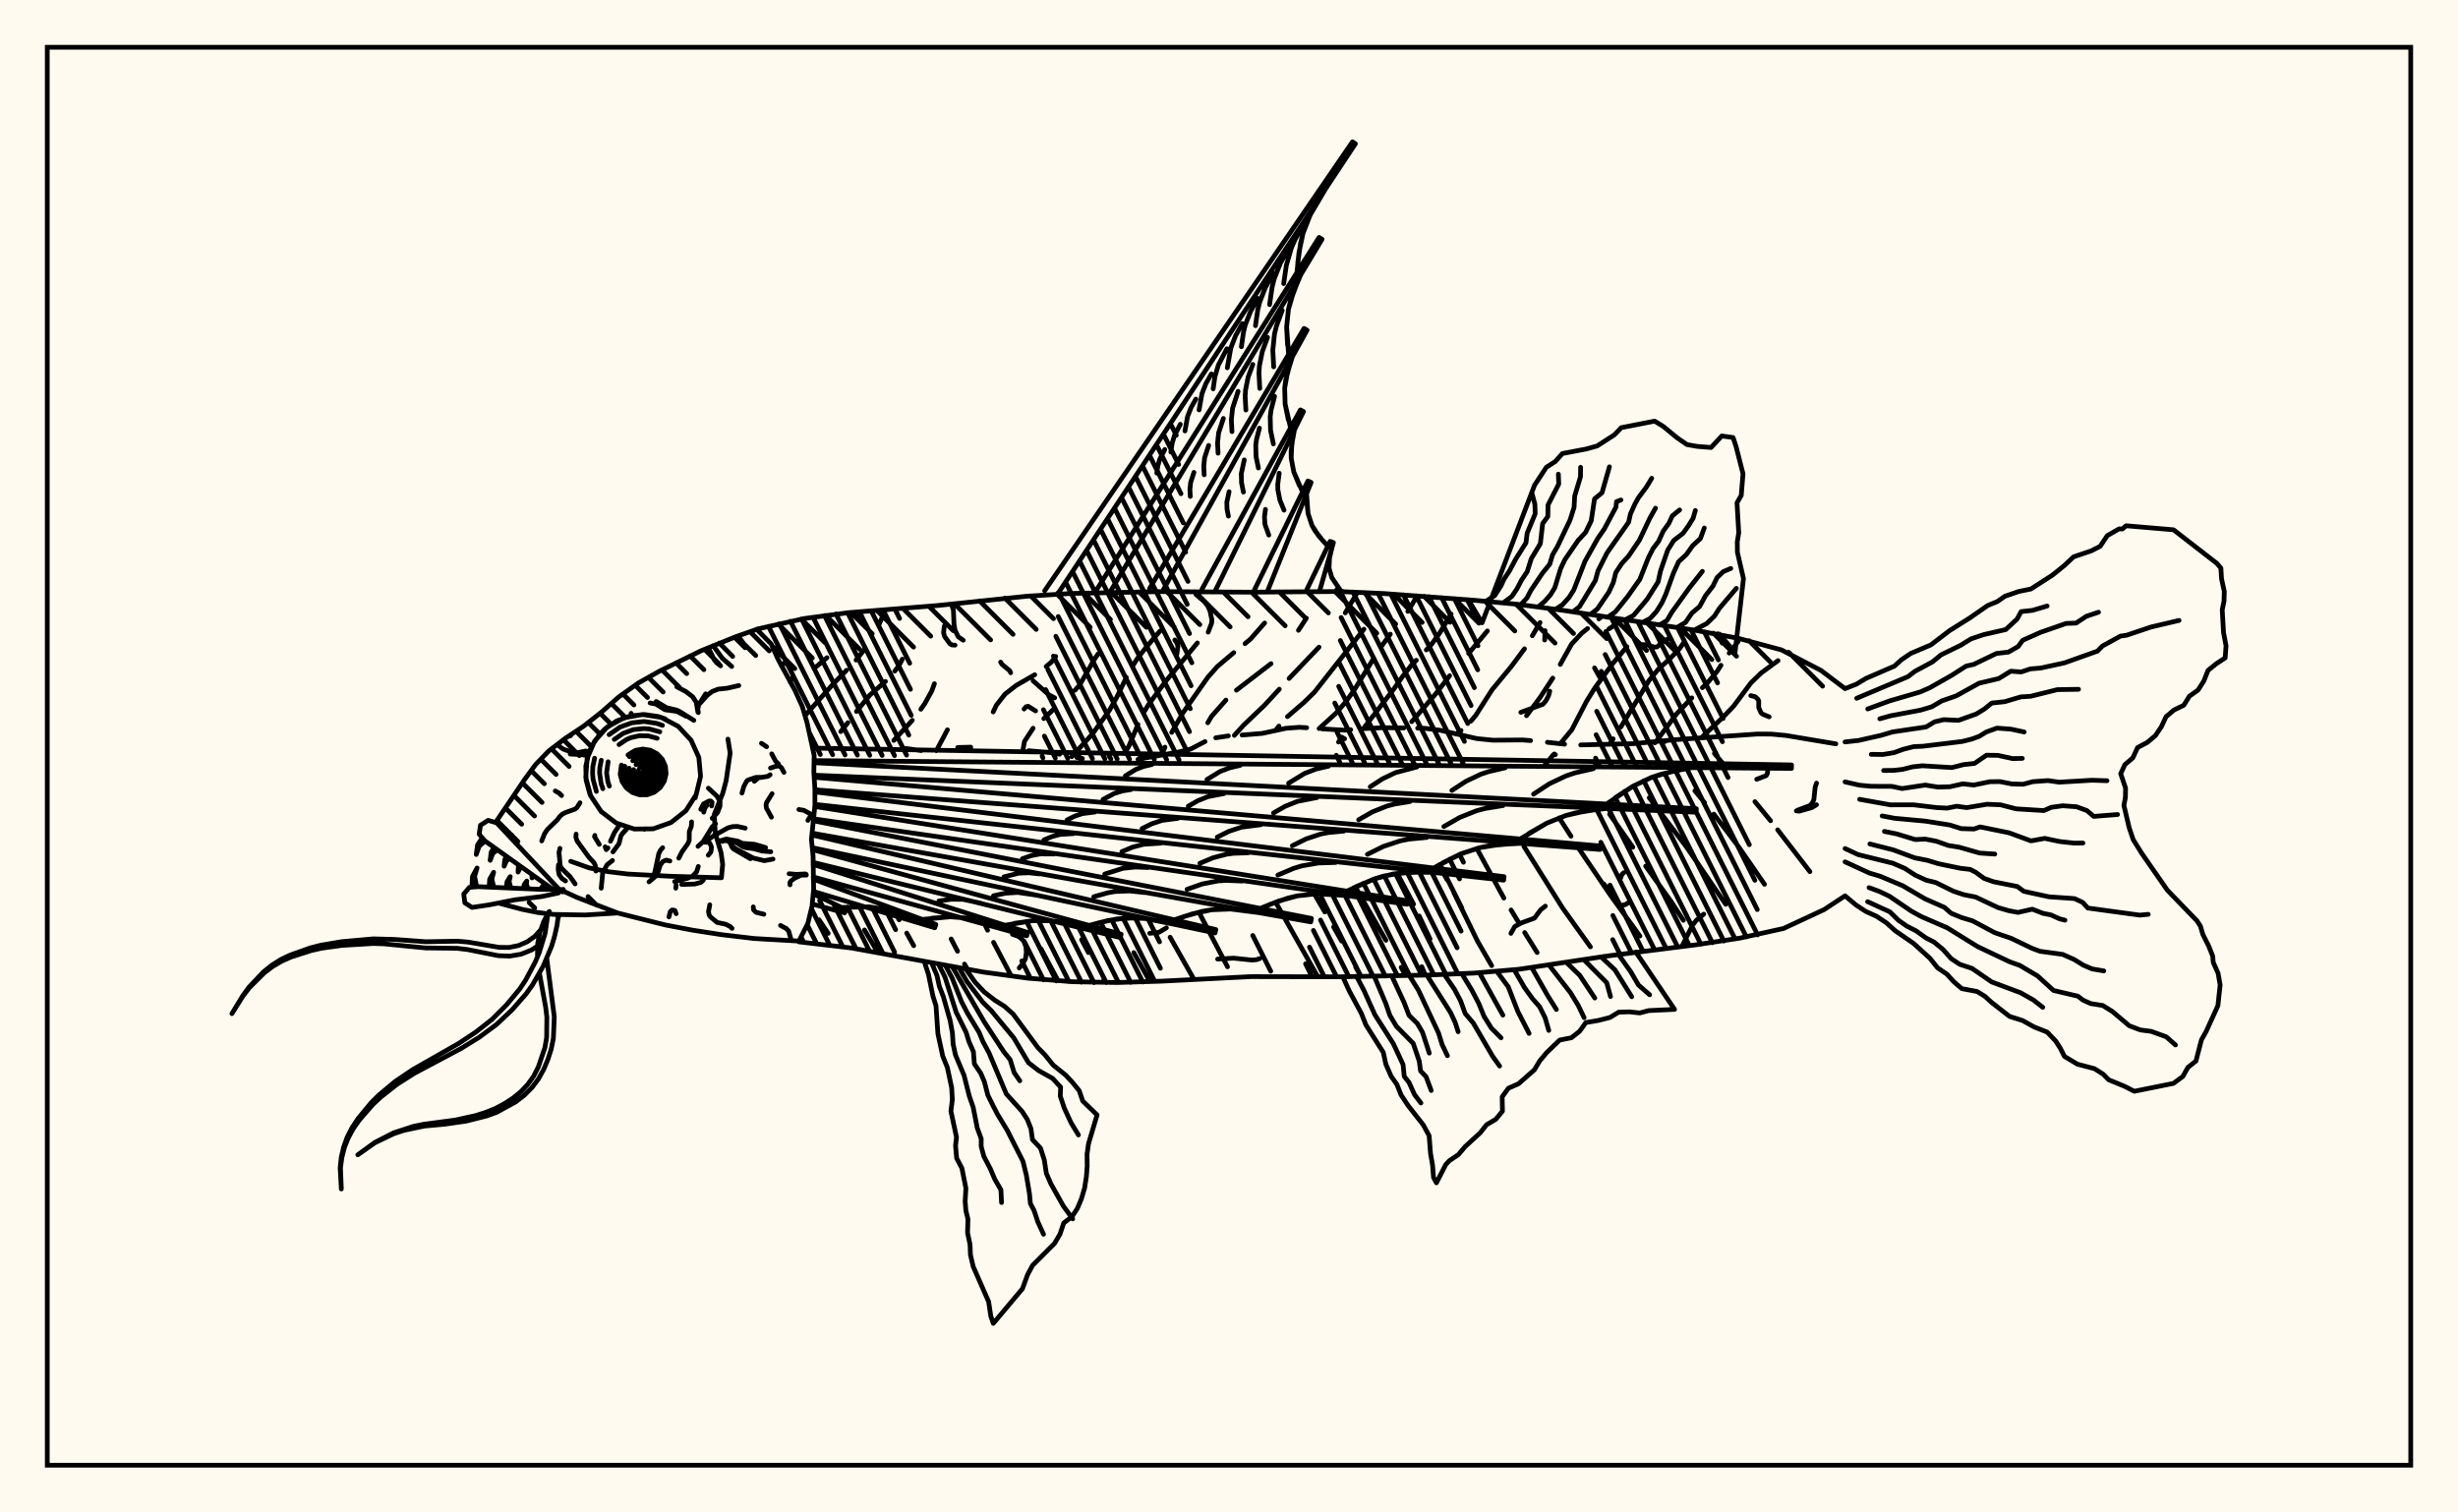 <svg xmlns="http://www.w3.org/2000/svg" width="520" height="320"><rect x="0" y="0" width="520" height="320" fill="floralwhite"/><rect x="10" y="10" width="500" height="300" stroke="black" stroke-width="1" fill="none"/><path stroke="black" stroke-width="1" fill="none" stroke-linecap="round" stroke-linejoin="round" d="
M 160.1 133.12 170.19 130.86 179.56 129.62 198.4 128.11 217.21 126.15 226.64 125.56 245.54 125.17 264.44 125.29 283.34 125.15 292.78 125.58 311.63 126.98 321.04 127.85 330.41 129.1 358.45 133.32 367.74 135.05 376.87 137.5 385.26 141.86 390.33 145.7 
M 390.33 189.54 385.9 192.45 377.33 196.44 368.1 198.48 358.76 199.9 340.01 202.27 321.31 205.08 311.9 205.88 302.45 206.29 283.56 206.67 264.65 206.63 245.77 207.59 236.33 207.88 226.88 207.71 217.46 206.96 208.09 205.68 180.2 200.58 169.01 199.27 
M 191.69 158.36 194.89 158.81 
M 202.6 158.15 205.37 158.08 
M 217.6 158.84 222.36 159.24 224.17 159.58 
M 227.8 160.26 228.98 160.47 
M 240.75 160.65 249.42 159.09 251.89 158.48 254.93 156.9 
M 257.2 156.1 259.87 155.7 
M 262.76 155.52 267.03 155.17 272.04 154.09 274.85 153.88 276.44 153.97 
M 279.68 154.21 284.38 154.49 285.75 154.39 
M 288.45 154.16 292.59 153.96 296.98 154.02 
M 299.91 154.06 301.38 154.09 304.7 154.51 312.44 156.27 315.85 156.61 322.08 156.56 323.8 156.69 
M 327.37 157.05 331 157.45 
M 334.41 157.61 345.59 157.34 354.52 156.49 371.86 155.3 374.75 155.32 377.84 155.61 388.38 157.38 
M 166.05 140.13 165.36 140.97 
M 173.27 194.61 175.21 197.48 
M 174.95 139.15 172.69 141.05 
M 182.89 196.76 185.75 201.58 
M 187.21 129.29 185.96 132.15 
M 182.93 137.34 181.1 139.65 
M 179.1 141.8 176.02 144.98 170.3 151.42 
M 189.27 192.95 190.22 194.62 
M 191.82 197.42 193.3 200.08 
M 190.89 139.47 190.18 140.83 189.29 142 
M 187.32 144.17 184 147.08 181.19 150.53 
M 179.37 152.9 177.87 154.79 
M 201.22 198.66 202.57 201.26 
M 204.04 203.97 204.66 205.09 
M 197.68 144.65 197.13 146.17 195.66 148.84 194.81 150.06 
M 193 152.4 189.08 156.66 
M 208.09 195.08 208.93 196.82 
M 210.19 199.38 213.92 206.48 
M 200.43 154.41 198.09 158.83 
M 217.16 194.95 217.27 195.17 
M 220.21 200.71 223.83 207.47 
M 223.34 138.89 222.44 140.07 221.32 141.02 
M 218.9 142.76 214.95 145.04 212.61 146.87 210.78 149.21 210.11 150.62 
M 228.82 198.82 230.26 201.54 
M 233.51 207.31 233.82 207.84 
M 232.3 138.36 231.45 139.61 228.4 144.95 227.4 146.05 
M 222.96 149.99 220.82 152.04 
M 239.86 201.55 243.27 207.67 
M 245.4 133.52 242.48 136.94 240.62 139.31 239.81 140.61 
M 238.29 143.32 236.22 147.59 234.7 150.29 231.17 155.22 226.75 160.08 
M 247.54 198.29 252.58 207.2 
M 253.31 136.03 246.57 144.19 242.96 149.1 242.16 150.43 
M 240.74 153.27 238.86 157.77 237.97 159.32 
M 253.63 193 259.69 204.55 
M 267.54 131.81 264.55 135.21 263.39 136.18 
M 261.01 138.08 257.54 141.02 255.52 143.3 250.22 150.87 247.88 154.96 
M 246.45 158.08 245.73 159.77 
M 265.03 197.93 268.83 205.48 
M 276.37 130.79 274.69 133.36 
M 268.89 140.41 261.57 146.03 
M 259.35 148.12 256.31 151.56 255.51 152.92 
M 269.87 190.89 278.77 206.64 
M 287.19 125.32 284.59 129.67 
M 279.04 136.92 272.71 143.55 
M 270.64 145.82 267.52 149.21 263.07 153.45 261.13 155.59 
M 278.05 189.14 280.27 192.95 
M 282.13 196.12 283.84 199.12 
M 286.79 204.58 287.9 206.6 
M 288.55 133.12 278.09 146.43 275.89 148.59 272.37 151.62 
M 270.56 153.62 269.86 154.54 
M 286.73 187.66 293.2 198.94 
M 296.43 204.67 297.35 206.41 
M 299.42 126.72 297.83 129.35 
M 294.13 134.17 292.32 136.65 
M 290.63 139.27 286.5 145.99 284.67 148.53 282.65 150.88 279.06 154.15 
M 295.6 184.8 299.05 191.31 
M 300.23 193.8 302.53 198.66 
M 306.99 129.92 304.58 133.92 302.78 136.41 301.74 137.51 
M 299.63 139.69 298.56 140.78 296.66 143.21 294.88 145.77 288.43 154.15 
M 304.39 183.02 306.12 186.11 
M 307.56 188.85 312.58 199.14 315.57 204.31 
M 314.66 133.49 310.69 138.24 
M 306.68 142.96 303.84 146.68 298.65 152.69 
M 312.42 179.52 318.15 190.01 
M 319.67 192.53 321.15 194.97 
M 322.55 197.3 325.19 201.53 
M 325.8 131.72 324.17 134.51 
M 322.51 137.27 319.67 141.08 315.64 145.95 312.18 151.39 311.16 152.59 
M 309.09 154.55 308.05 155.31 
M 322.41 179.11 330.6 192.15 336.46 200.33 
M 338.85 130.41 338.24 130.95 
M 335.85 132.98 334.62 133.97 332.48 136.27 330.08 140.57 
M 328.5 143.47 325.83 147.54 322.94 151.42 
M 329.85 173.04 332.35 176.93 
M 333.76 179.16 340.71 189.43 346.93 198.04 
M 344.19 136.82 341.13 140.45 337.35 145.62 335.62 148.41 332.53 154.39 330.06 157.38 
M 340.52 172.26 345.44 179.26 
M 348.15 183.25 353.57 190.79 356.13 194.72 
M 356.21 135.96 355.31 137.25 353.16 139.49 350.83 141.57 348.83 144.01 342.9 153.81 
M 341.26 156.32 340.52 157.45 
M 343.45 161.41 344.03 162.2 
M 348.91 168.79 356.83 179.27 365.08 191.33 
M 367.68 135.77 365.81 138.18 
M 364.08 140.76 363.24 142.07 361.26 144.43 360.14 145.5 
M 357.91 147.65 354.68 151.05 350.36 156.87 
M 358.56 167.31 360.61 169.83 
M 362.57 172.25 367.83 179.18 373.29 187.1 
M 376.15 139.77 372.54 142.42 370.41 144.49 366.78 149.37 364.68 151.58 359.88 156.13 
M 362.7 159.42 364.46 161.5 
M 371.26 169.61 374.57 173.65 
M 376.07 175.57 382.89 184.42 
M 216.65 150.01 217.05 149.53 217.51 149.43 219.08 150.41 
M 350.08 157.17 350.97 156.46 351.59 156.84 352.24 156.88 
M 255.6 133.75 256.34 131.8 256.37 131.11 255.97 129.22 255.44 128.09 254.7 127.23 253 125.76 
M 343.33 131.09 340.36 133.07 
M 384.29 170.27 383.27 170.88 380.63 171.62 380.03 171.56 
M 181.86 130.19 181 129.51 
M 371.64 164.88 373.65 164.1 373.9 163.66 373.99 162.69 
M 327.86 146.24 327.6 147.2 327.04 148.27 326.42 149 321.74 150.71 
M 211.68 140.09 211.98 140.56 213.61 141.91 213.81 142.34 
M 326.77 161.94 328.64 159.65 328.84 159.52 329.05 159.68 
M 215.62 204.8 216.43 203.81 216.95 202.81 217.12 201.58 217.06 200.4 216.6 199.15 216.02 198.55 215.43 198.11 214.19 197.68 
M 337.33 141.31 338.4 143.25 
M 374.27 151.67 372.92 151.11 372.54 150.8 372.06 149.69 372.07 148.33 371.92 147.97 371.34 147.42 370.39 147.18 
M 266.52 202.8 265.84 203.04 264.87 203.13 260.96 202.72 257.6 202.92 
M 337.59 162.11 337.39 161.03 
M 218.55 144.04 221.84 146.97 223.12 147.65 
M 243.23 197.47 245.19 197.25 246.76 196.31 
M 216.41 158.64 216.73 156.87 218.56 154.07 
M 326.92 191.72 325.92 192.5 324.62 194.26 321.84 195.27 320.44 196.05 319.64 197.48 
M 326.86 133.43 326.78 135.41 
M 202.04 136.5 201.35 136.45 200.95 136.2 199.84 134.68 199.62 133.91 199.76 132.48 
M 384.29 165.69 384 166.57 383.73 169.19 383.39 169.9 382.9 170.44 380.26 171.42 
M 353.22 134.98 351.9 135.73 350.55 136.87 349.99 136.92 348.3 136.41 347.42 136.38 
M 167.57 143.53 167.17 144.32 
M 203.77 135.46 202.72 134.72 202.04 133.35 201.82 132.01 201.7 129.09 201.26 127.79 
M 343.51 184.65 343.11 185.02 342.78 185.94 
M 248.54 135.4 249.04 136.15 249.19 136.79 248.96 138.43 
M 300.79 204.53 301.51 206.31 
M 234.64 159.95 235 160.56 
M 283.17 157 283.84 155.96 284.45 156.31 
M 344.56 190.95 343.86 191.39 342.97 191.58 342.49 191.47 342.07 191.16 340.6 188.66 339.24 186.98 
M 355.91 200.04 358.1 195.67 358.9 194.69 360.43 193.41 
M 221 125 286.13 30 286.74 30.41 223.75 125.68 
M 232.09 124.64 279.06 50.23 279.69 50.62 234.8 125.31 
M 243.2 124.52 275.87 69.49 276.52 69.85 245.89 125.17 
M 254.31 124.61 275.1 86.73 275.76 87.07 256.97 125.24 
M 265.4 124.76 276.69 101.76 277.37 102.07 268.07 125.27 
M 276.5 124.66 281.39 114.54 282.09 114.8 279.14 125.14 
M 282.81 124.73 284.08 125.15 
M 280.39 40.02 277.17 45.49 275.66 49.35 274.8 53.44 274.37 57.67 
M 275.16 58.16 273.65 61.76 272.58 65.42 272.19 69.19 272.61 74.99 
M 273.42 75.45 272.38 78.78 271.78 82.11 271.87 85.46 273.02 90.52 
M 273.85 90.95 273.28 93.99 273.16 96.97 273.71 99.86 275.56 104.06 
M 276.41 104.44 276.72 108.63 277.55 111.16 279.02 113.44 280.91 115.55 
M 281.78 115.88 281.26 118.1 281.17 120.23 281.76 122.22 283.64 125 
M 279.24 41.82 277.17 45.49 275.66 49.35 275.16 51.37 274.55 55.55 
M 275.96 47.14 274.02 50.58 273.23 52.36 272.14 56.09 271.57 60 
M 272.68 52.47 270.87 55.68 269.55 59.05 269.11 60.81 268.59 64.45 
M 269.39 57.8 267.72 60.77 266.5 63.9 266.09 65.53 265.6 68.91 
M 266.11 63.13 264.57 65.87 263.44 68.75 263.07 70.25 262.62 73.36 
M 262.83 68.46 261.42 70.96 260.39 73.6 259.64 77.82 
M 259.55 73.79 257.75 77.23 257.02 79.69 256.65 82.27 
M 256.27 79.11 255.12 81.15 254.28 83.29 253.67 86.73 
M 252.99 84.44 251.97 86.24 251.23 88.14 250.68 91.18 
M 249.7 89.77 248.46 92.15 247.96 93.85 247.7 95.64 
M 246.42 95.1 245.36 97.13 244.94 98.57 244.72 100.09 
M 274.38 59.95 273.04 63.58 272.58 65.42 272.19 69.19 272.39 73.04 
M 271.26 65.67 270.04 68.97 269.62 70.66 269.27 74.09 269.45 77.61 
M 268.15 71.38 267.05 74.37 266.43 77.43 266.34 79 266.51 82.18 
M 265.04 77.1 264.05 79.77 263.5 82.51 263.42 83.91 263.57 86.75 
M 261.92 82.81 260.76 86.36 260.5 88.81 260.63 91.32 
M 258.81 88.53 257.8 91.6 257.58 93.72 257.69 95.89 
M 255.7 94.24 254.84 96.84 254.66 98.63 254.75 100.46 
M 252.58 99.95 251.89 102.07 251.73 103.53 251.81 105.03 
M 272.87 77.11 272 80.44 271.78 82.11 271.87 85.46 272.55 88.83 
M 269.65 83.85 268.91 86.71 268.72 88.14 268.79 91.03 269.39 93.92 
M 266.44 90.58 265.82 92.97 265.66 94.18 265.72 96.59 266.22 99.02 
M 263.23 97.31 262.6 100.21 262.65 102.15 263.05 104.11 
M 260.02 104.04 259.54 106.24 259.58 107.72 259.88 109.2 
M 273.53 92.47 273.14 95.49 273.16 96.97 273.71 99.86 274.87 102.67 
M 270.62 100.12 270.32 102.44 270.33 103.57 270.76 105.79 271.64 107.94 
M 267.71 107.78 267.5 109.38 267.61 110.95 268.42 113.21 
M 276.44 105.87 276.72 108.63 277.55 111.16 278.22 112.33 279.94 114.51 
M 171.94 158.28 379 161.84 378.99 162.58 172.22 160.93 
M 172.21 161.37 358.87 171.1 358.83 171.85 172.21 164.01 
M 172.24 164.45 338.57 178.99 338.51 179.73 172.39 167.1 
M 172.39 167.55 318.19 185.48 318.1 186.22 172.4 170.19 
M 172.38 170.63 297.79 190.59 297.68 191.32 172.12 173.24 
M 172.08 173.66 277.44 194.32 277.3 195.05 171.8 176.27 
M 171.76 176.66 257.21 196.67 257.05 197.39 171.84 179.35 
M 171.88 179.76 237.18 197.65 237 198.37 172.01 182.46 
M 172.01 182.88 217.42 197.29 217.2 198 172.04 185.54 
M 172.06 186 197.98 195.59 197.75 196.29 172.09 188.61 
M 172.04 189.11 178.95 192.44 178.69 193.14 171.84 191.27 
M 357.99 162.41 353.59 163.25 349.37 164.49 345.42 166.37 339.88 170.11 
M 339.84 171.05 335.47 171.58 331.26 172.54 327.27 174.14 321.62 177.5 
M 321.55 178.44 317.23 178.68 313.03 179.35 309.02 180.67 303.28 183.65 
M 303.17 184.58 298.92 184.53 294.75 184.91 290.74 185.96 284.93 188.54 
M 284.79 189.47 278.54 189.11 274.47 189.54 270.51 190.64 266.62 192.19 
M 266.44 193.11 260.33 192.33 256.31 192.49 252.35 193.33 248.42 194.61 
M 248.22 195.52 242.26 194.33 238.29 194.21 234.34 194.78 230.4 195.79 
M 230.16 196.7 226.31 195.54 222.44 194.82 218.53 194.79 212.61 195.76 
M 212.34 196.66 208.63 195.24 204.87 194.27 201.02 193.97 195.13 194.53 
M 194.83 195.42 191.28 193.72 187.64 192.46 183.87 191.87 178 191.99 
M 355.78 162.8 351.45 163.8 349.37 164.49 345.42 166.37 341.7 168.79 
M 337.1 162.63 333.2 163.52 331.33 164.15 327.77 165.83 324.43 168.02 
M 318.42 162.45 314.96 163.25 313.29 163.8 310.13 165.3 307.15 167.24 
M 299.74 162.28 295.25 163.46 292.49 164.77 289.88 166.47 
M 281.06 162.1 278.46 162.7 276.01 163.63 272.61 165.7 
M 262.38 161.93 260.22 162.43 258.17 163.2 255.34 164.92 
M 243.7 161.75 241.97 162.15 240.33 162.77 238.07 164.15 
M 337.65 171.29 333.34 171.99 331.26 172.54 327.27 174.14 323.48 176.31 
M 317.97 170.44 314.16 171.06 312.32 171.55 308.8 172.96 305.45 174.88 
M 298.29 169.59 294.99 170.13 293.39 170.55 290.33 171.78 287.43 173.44 
M 278.61 168.74 274.46 169.56 271.87 170.6 269.41 172.01 
M 258.94 167.9 255.53 168.56 253.4 169.42 251.38 170.57 
M 239.26 167.05 237.46 167.34 235.75 167.87 233.36 169.14 
M 319.38 178.53 315.11 178.94 313.03 179.35 309.02 180.67 305.17 182.58 
M 301.83 177.18 298.06 177.54 296.22 177.91 292.68 179.08 289.28 180.76 
M 284.29 175.84 281.01 176.15 279.42 176.46 276.34 177.48 273.4 178.94 
M 266.74 174.49 262.61 175.02 260.01 175.88 257.51 177.12 
M 249.19 173.14 245.81 173.58 243.67 174.29 241.62 175.3 
M 231.65 171.8 229 172.14 227.33 172.69 225.73 173.49 
M 301.04 184.52 296.82 184.64 292.73 185.35 290.74 185.96 286.85 187.61 
M 282.55 182.48 278.92 182.59 275.4 183.2 273.69 183.72 270.34 185.14 
M 264.06 180.44 261.02 180.53 259.54 180.72 256.64 181.48 253.84 182.66 
M 245.58 178.4 241.93 178.63 239.6 179.24 237.34 180.19 
M 227.09 176.37 224.32 176.54 222.55 177 220.84 177.72 
M 282.69 189.27 278.54 189.11 274.47 189.54 272.48 190.01 268.56 191.39 
M 262.79 186.41 259.37 186.27 257.68 186.38 254.37 187.02 251.13 188.16 
M 242.89 183.55 240.19 183.44 237.55 183.72 233.71 184.93 
M 222.99 180.69 220.05 180.67 218.14 181.04 216.28 181.7 
M 264.4 192.77 260.33 192.33 256.31 192.49 254.32 192.83 250.38 193.94 
M 242.14 188.84 239.02 188.5 235.93 188.62 234.41 188.88 231.39 189.73 
M 219.87 184.9 217.7 184.66 215.56 184.74 212.39 185.52 
M 246.23 195.04 242.26 194.33 240.27 194.18 236.32 194.42 232.37 195.26 
M 219.19 189.38 215.32 188.82 212.75 188.97 210.18 189.52 
M 228.24 196.09 224.38 195.1 222.44 194.82 218.53 194.79 214.59 195.36 
M 207.5 191.1 203.73 190.28 201.19 190.26 198.63 190.63 
M 210.49 195.92 206.76 194.68 204.87 194.27 201.02 193.97 197.1 194.27 
M 204.4 205.11 206.27 207.8 208.21 209.87 210.41 211.59 212.53 212.93 214.34 214.56 219.59 221.68 221.07 223.19 222.82 225.36 225.42 227.45 226.72 228.82 228.31 230.75 229.05 232.94 232.09 235.89 230.27 242.02 229.97 244.21 230 246.72 229.82 249.02 229.45 251.37 228.79 253.6 227.94 255.64 226.81 257.39 225.04 258.75 224.25 261.11 223.08 263.09 218.45 267.72 217.38 269.71 216.31 272.65 210.14 280 209.61 278.47 209.15 275.41 205.88 267.96 205.3 265.48 205.22 263.32 204.69 260.84 204.77 257.91 204.34 256.16 204.18 254.21 204.34 251.39 203.49 247.15 202.38 245.04 202.15 242.39 202.35 240.61 201.17 235.09 201.47 232.66 201.33 230.14 200.42 225.87 199.44 223.45 198.42 218.71 198.01 212.78 197.36 210.73 196.41 206.11 195.54 203.46 
M 202.94 204.84 204.53 207.62 207.9 212.03 209.7 213.82 214.44 219.55 217.58 224.84 219.7 226.49 222.69 228.17 224.38 230.01 224.31 231.93 225.15 234.44 226.59 237.56 228.15 240.13 
M 201.48 204.56 208.22 216.21 212.35 222.52 213.71 224.22 214.54 226.92 215.75 228.67 
M 200.02 204.29 201.44 206.96 203.41 211.93 204.65 214.33 207.11 218.38 207.96 220.41 209.21 222.71 212.89 231.45 216.24 235.16 217.33 236.86 218.09 238.76 218.43 241.14 220.11 242.89 220.92 245.4 221.36 248.26 222.36 250.54 224.95 255.16 226.93 257.88 
M 198.56 204.02 199.91 206.71 202.28 214.16 204.39 218.44 205 220.42 205.93 222.51 206.13 225.09 207.47 227.06 208.26 228.91 208.98 231.7 210.04 233.85 211.03 235.77 213.06 239.1 216.41 245.7 217.13 248.64 217.79 252.54 217.98 254.63 218.77 256.13 219.55 258.5 220.76 261.14 
M 197.1 203.75 198.22 206.4 198.71 208.63 199.57 210.88 201 215.9 201.49 218.57 201.63 220.88 202.13 223.19 203.95 227.53 205.06 231.92 205.88 234.28 206.74 238.65 207.58 240.93 207.57 242.55 208.13 244.64 209.52 247.3 210.46 249.52 211.75 251.74 211.88 254.43 
M 346.06 201.42 354.26 213.56 348.77 213.82 346.91 214.32 344.72 214.08 342.44 214.15 340.59 215.28 338.15 215.9 335.49 216.35 334.18 218.19 332.43 219.57 329.96 220.05 327.18 222.73 325.75 224.44 324.6 226.36 321.25 229.3 319.1 230.25 317.79 232.07 317.85 235.09 316.45 236.81 314.5 237.96 313.16 239.66 309.95 242.61 308.51 244.31 306.63 245.57 305.86 246.39 303.88 250.26 303.27 249.12 303.06 246.48 302.63 244.03 302.34 240.29 301.09 237.99 297.88 233.9 296.41 231.67 295.53 229.47 294.28 227.67 293.18 225.15 292.64 222.66 288.97 216.85 288.01 214.44 285.46 209.69 284.08 206.67 
M 342.38 201.94 344.97 205.57 346.63 208.41 348.99 210.47 
M 338.71 202.45 341.66 205.22 345.2 210.89 
M 335.04 203.02 339.91 207.92 340.71 210.84 
M 331.38 203.62 334.21 206.37 337.38 211.16 
M 327.71 204.2 332.25 210.04 333.91 212.78 335.13 215.32 
M 324.04 204.71 327.47 210.74 329.26 213.58 
M 320.36 205.21 322.51 208.94 324.17 211.25 325.7 212.99 326.87 215.33 327.65 218.01 
M 316.67 205.54 319.08 208.79 321.12 214.04 323.49 218.65 
M 312.97 205.81 317.94 214.78 
M 309.26 206.03 311.35 209.46 312.84 212.31 313.95 215.03 315.51 217.53 317.55 219.58 
M 305.55 206.17 307.73 209.36 309 211.78 309.96 214.42 311.67 216.44 315.77 223.48 317.25 225.55 
M 301.85 206.32 306.85 214.2 307.85 216.33 308.48 218.29 
M 298.14 206.4 300.1 209.55 304.34 218.59 305.08 221 306.21 223.36 
M 294.43 206.48 297.03 212.08 298.08 214.81 299.84 216.55 300.93 218.4 302.37 222.81 
M 290.72 206.55 293.16 212.29 294.02 214.8 295.41 217.14 298.97 220.75 300.25 224.52 300.53 226.59 301.69 227.8 302.78 230.73 
M 287.01 206.62 288.54 209.54 290.87 214.72 294.76 220.81 296.82 225.22 297.07 227.74 298.08 229.02 299.25 231.6 300.6 233.37 
M 390.33 145.7 392.72 144.76 394.75 143.54 400.78 140.93 402.26 139.58 404.25 138.24 408.48 136.45 412.43 133.43 416.66 130.78 420.51 128.11 422.51 127.29 424.15 126.15 427.09 125.14 429.64 124.62 434.22 121.67 436.77 119.61 438.68 117.81 442.43 116.54 444.31 115.58 445.79 113.34 448.31 111.89 449 111.92 449.79 111.24 459.82 112.09 468.99 119.2 469.84 120.21 469.97 122.44 470.56 125.14 470.5 127.18 470.12 129.02 470.4 133.85 470.93 136.65 470.74 139.2 468.85 140.44 467.12 141.84 466.23 144.08 465.01 146 463.18 147.3 461.99 149.21 459.9 150.23 458.23 151.65 457.24 153.77 455.98 155.64 454.27 157.08 452.21 158.17 451.22 160.33 449.53 161.78 448.64 163.69 449.67 166.73 449.64 168.72 449.32 170.4 450.43 175.11 451.29 177.65 453.1 180.55 458.51 188.34 464.78 194.82 465.5 195.93 466.02 197.69 467.27 200.18 468.1 202.26 468.23 203.64 469.24 205.89 469.68 208.38 469.21 212.77 466.72 218.24 465.72 220.02 464.56 224.49 462.87 225.83 461.78 227.76 459.8 229.22 451.51 230.89 449.42 229.82 446.11 228.46 444.92 227.26 443.1 226.11 439.48 225.15 436.74 223.51 435.87 221.79 434.87 220.23 433.08 218.36 430.33 217.28 427.88 215.92 425.13 215.05 421.34 212.1 419.9 210.79 418.26 209.78 415.02 209.17 413.27 207.65 411.9 206.13 409.9 204.77 408.28 202.74 404.82 199.6 400.93 196.92 399.12 195.28 397 193.87 394.7 192.83 392.62 191.46 390.33 189.54 
M 392.79 147.74 403.65 143.16 405.07 142.06 408.82 140.04 410.64 138.55 414.78 136.53 416.98 135.17 419.62 134.28 424.33 133.2 426.72 130.98 427.58 129.4 429.96 129.14 433.08 128.22 
M 395.13 150 399.76 148.29 406.17 146.42 408.19 145.55 412.86 142.9 415.97 140.92 417.55 140.57 422.35 138.26 424.89 137.97 426.96 136.78 427.91 135.47 431.71 133.78 437.12 131.9 439.2 131.83 441.38 130.39 443.95 129.53 
M 397.68 152.08 399.97 151.44 406.35 150.24 408.67 149.54 410.8 148.29 413.83 147.24 418.69 144.55 422.84 143.57 425.38 142.01 427.6 142.17 429.55 141.52 431.73 141.34 436.74 140.25 443.73 137.76 444.78 136.68 448.59 134.59 449.89 134.4 455.07 132.66 460.99 131.27 
M 390.33 156.98 393.2 156.66 397.96 155.58 400.37 154.86 407.46 153.81 409.28 152.72 411.23 152.26 414.32 152.41 418.1 151.06 419.84 149.99 421.36 148.75 424.1 148.46 427.53 147.44 429.58 147.32 435.24 145.91 439.72 145.84 
M 395.87 159.6 398.34 159.63 400.7 159.24 402.61 158.54 404.85 157.97 406.77 157.89 415.1 156.88 417.16 156.36 418.71 155.79 420.19 154.88 422.47 154.05 425.41 154.27 428.22 154.87 
M 398.48 163.02 400.68 162.99 402.5 162.78 404.58 162.25 406.69 162.02 412.93 162.4 415.4 161.77 417.72 161.52 420.26 159.78 422.68 159.82 425.78 160.5 427.83 160.45 
M 390.33 165.43 393.4 166.13 395.86 166.36 400.25 166.38 402.37 166.84 407.3 166.1 409.95 166.53 412.5 166.46 415.25 165.84 417.54 166.1 420.97 165.39 423.11 165.37 425.59 165.86 427.99 165.93 430.05 165.38 433.25 165.15 435.62 165.49 442.53 165.08 445.74 165.18 
M 393.41 169.12 399.95 170.29 404.8 170.28 409.75 170.87 411.96 170.98 413.9 170.58 416.09 170.87 420.38 170.16 423.22 170.28 426.5 171.13 432.4 171.5 433.96 170.81 436.38 170.48 439.29 170.69 441.51 171.51 442.94 172.73 447.98 172.33 
M 398.18 172.63 400.82 173.13 407.32 173.73 412.48 174.55 414.93 175.32 417.62 175.4 418.89 174.95 425.01 176.2 429.66 177.91 432.57 177.38 435.76 178.05 438.8 178.38 440.65 178.37 
M 398.66 175.91 401.23 176.43 405.18 177.63 407.3 177.53 409.66 177.99 412.16 178.88 414.48 179.25 418.83 180.49 422.01 180.7 
M 395.58 178.56 400.54 179.82 405.07 181.5 407.75 182.03 410.08 182.74 414.74 183.71 416.8 183.95 417.98 184.56 419.73 185.84 421.72 186.55 426.77 187.56 428.14 188.58 433.45 189.74 438.86 190.12 440.59 190.92 441.69 192.12 452.68 193.62 454.47 193.45 
M 390.33 179.53 393.08 180.81 400.46 182.64 402.97 183.73 405.2 185.17 407.51 186.23 409.51 186.72 413.25 188.56 415.48 189.3 417.94 189.79 422.69 192.02 424.95 192.68 426.92 193.05 429.94 192.36 432.19 193.24 433.87 193.57 435.67 194.39 436.85 194.69 
M 390.33 182.35 395.5 184.72 397.72 185.38 402.53 187.4 407.24 190.17 411.34 191.97 412.76 193.22 414.99 194.14 417.3 194.83 421.99 197.33 425.46 198.52 429.86 200.63 431.57 201.27 436.35 201.92 438.8 203.01 440.73 204.2 442.58 205 445.07 205.42 
M 395.4 187.8 397.59 188.61 399.73 189.63 404.35 192.77 406.42 193.91 411.96 196.31 418.37 200.28 425.15 203.49 427.32 204.27 431.05 206.48 434.44 209.56 439.59 210.77 440.68 211.61 442.32 212.34 444.82 212.73 446.88 214 450.46 217.03 452.78 217.91 455.13 218.22 458.29 219.37 460.23 221.09 
M 395.1 190.77 399.81 192.93 401.63 194.72 403.43 195.97 405.37 196.96 407.44 198.44 409.15 199.32 411.05 200.88 412.78 202.83 414.58 204.02 417.18 204.89 421.36 207.76 427.46 210.04 430.2 211.59 432.16 213.13 
M 310.64 126.89 313.54 131.77 324.64 102.66 327.14 98.86 329.05 97.63 330.53 95.96 335.57 95 337.87 94.36 341.52 92.01 343 90.48 350.05 89.1 351.88 90.22 354.75 92.59 356.88 94.06 359.07 94.45 361.99 94.68 364.25 92.24 366.64 92.57 367.28 94.51 368.74 100.23 368.37 104.81 367.47 106.38 367.84 112.73 367.53 114.62 367.55 116.82 368.84 122.42 367.05 138.04 363.76 134.16 
M 314.34 127.21 316.22 126.01 317.52 123.97 318.21 122.49 319.33 120.79 320.65 118.3 322.83 114.84 323.07 112.83 324.77 108.71 324.71 106.67 324.09 104.36 
M 318.04 127.53 319.83 126.2 320.93 124.57 321.86 122.78 323.08 120.95 323.95 118.2 325.87 115.01 326.35 110.78 327.45 109.28 327.49 106.84 329.76 102.42 329.68 100.32 
M 321.72 127.94 323.05 126.5 323.85 124.93 326.3 121.28 327.85 119.37 328.43 117.43 329.5 115.6 332.15 110.02 333 107.35 333.13 104.96 334.36 100.86 334.38 98.87 
M 325.4 128.41 326.77 127.24 327.99 125.87 328.92 124.36 330.17 120.27 331.06 118.41 333.84 114.36 335.44 112.63 336.63 110.18 337.33 105.55 338.91 104.26 340.48 98.77 
M 329.08 128.9 330.56 127.94 331.95 126.39 332.95 124.8 335.31 118.75 338.02 113.9 339.4 111.92 341.86 107.29 341.98 106.14 342.92 105.78 
M 332.75 129.46 334.14 128.37 337.5 122.84 338.07 120.76 339.98 116.97 344.54 110.49 344.93 108.74 345.85 106.69 346.6 105.33 348.27 103.1 349.43 101.19 
M 336.42 130.03 337.93 128.84 340.35 125.29 341.29 123.28 341.83 121.15 343.08 119.24 344.52 117.67 346.83 114.27 349.04 109.61 350.22 107.52 
M 340.08 130.6 341.72 129.48 344.37 126.17 346.92 122.56 348.73 117.98 349.72 116.05 350.88 114.53 351.86 112.38 353.06 110.71 353.77 109.16 355.33 107.89 
M 343.75 131.17 345.57 130.22 348.44 126.81 350.78 123.11 351.29 120.79 352.81 116.39 354.08 114.36 356.07 112.82 357.1 111.39 358.17 109.69 358.66 108.01 
M 347.42 131.72 349.1 130.85 350.42 129.4 351.59 127.53 352.4 125.75 354.02 121.26 355.13 118.83 356.74 117.35 358.1 115.44 359.72 113.95 360.55 111.71 
M 351.09 132.23 352.65 131.28 353.67 129.55 357.33 124.46 360.14 120.88 
M 354.77 132.75 356.58 131.69 357.93 129.71 359.56 128.33 360.77 126.09 362.38 124 363.26 122.19 364.59 120.93 366.16 120.27 
M 358.43 133.32 361.07 131.93 362.69 130.36 363.74 128.71 367.34 124.47 
M 104.83 174.03 110.97 164.95 113.29 161.78 116.1 158.88 119.53 156.26 123.5 153.62 127.25 150.67 130.9 147.46 135.04 144.51 139.52 142 148.33 137.68 155.7 134.7 160.1 133.16 163.14 136.23 164.64 139.57 168.23 146.17 169.74 149.51 170.74 152.92 172.24 159.8 172.17 163.35 172.39 166.86 172.4 170.4 171.66 177.58 172.01 181.08 172.13 188.14 171.79 191.73 170.9 195.39 169.01 199.11 159.58 198.57 152.7 197.76 146.45 196.79 140.71 195.69 130.68 193.17 122.06 189.87 118.24 188.11 
M 154 156.38 154.47 159.34 153.62 165.14 152.93 167.76 151.1 172.32 151.32 176.29 152.56 180.47 152.88 182.88 152.62 185.72 141.73 185.39 132.89 184.93 128.69 184.43 124.63 183.62 120.74 182.23 
M 116.98 188.19 102.54 177.88 101.37 176.49 101.65 174.6 103.27 173.56 105.1 174.11 118.39 188.28 
M 118.14 188.93 114.58 189.69 108.93 190.38 103.49 191.45 99.86 191.99 98.34 191.02 98.11 189.16 99.31 187.74 101.18 187.6 114.24 188.16 118.12 188.19 
M 124.95 168.36 123.92 164.48 124.21 160.48 125.79 156.79 128.48 153.81 131.99 151.87 135.94 151.17 139.9 151.79 143.45 153.66 146.19 156.59 147.84 160.25 148.21 164.24 147.27 168.14 145.11 171.52 141.97 174.02 138.18 175.36 134.17 175.4 130.36 174.13 127.17 171.7 124.95 168.36 
M 124.8 168.02 124 165.11 123.93 162.1 124.61 159.16 125.22 157.78 126.92 155.29 127.99 154.22 130.48 152.52 133.31 151.48 136.31 151.17 139.29 151.6 140.72 152.1 
M 126.17 167.45 125.47 164.9 125.36 163.58 125.41 162.25 125.79 160.42 
M 128.86 155.44 131.16 153.84 133.65 152.93 136.28 152.65 138.9 153.04 140.15 153.47 
M 127.54 166.88 127.17 165.8 126.84 163.55 126.89 162.4 127.2 160.85 
M 129.95 156.45 131.84 155.16 133.98 154.37 136.25 154.14 137.39 154.23 139.59 154.84 
M 128.91 166.32 128.6 165.41 128.32 163.52 128.65 161.17 
M 130.96 157.54 132.52 156.48 133.4 156.09 135.26 155.66 137.17 155.7 139.02 156.21 
M 131.61 165.36 131.2 163.81 131.46 161.87 
M 132.85 159.73 134.43 158.76 136.01 158.48 137.59 158.73 139.01 159.48 140.11 160.65 140.77 162.11 140.92 163.71 140.54 165.27 139.68 166.62 138.42 167.62 136.91 168.16 135.3 168.17 133.78 167.67 132.5 166.69 131.61 165.36 
M 133.62 159.21 133.17 160.11 
M 132.17 162.11 131.24 163.96 
M 135.01 158.66 133.86 160.96 
M 133.08 162.52 131.64 165.4 
M 136.2 158.51 134.56 161.78 
M 134.04 162.82 132.28 166.35 
M 137.23 158.67 135.32 162.48 
M 135.08 162.97 133.02 167.09 
M 138.16 159.03 133.84 167.69 
M 139.04 159.51 134.79 168 
M 139.77 160.28 135.82 168.17 
M 140.39 161.26 136.95 168.14 
M 140.82 162.62 138.3 167.66 
M 105.12 173.6 109.57 178.05 
M 106.93 170.96 110.37 174.39 
M 108.72 168.29 113.08 172.65 
M 110.51 165.63 114.67 169.78 
M 112.37 163.04 115.16 165.82 
M 114.41 160.63 117.64 163.85 
M 116.68 158.44 120.4 162.16 
M 119.2 156.51 122.56 159.87 
M 121.86 154.71 125.23 158.09 
M 124.46 152.87 127.02 155.42 
M 126.95 150.9 129.37 153.32 
M 129.34 148.84 132.27 151.76 
M 131.79 146.83 134.11 149.16 
M 134.38 144.98 136.98 147.57 
M 137.17 143.31 140.28 146.41 
M 140.04 141.73 143.74 145.43 
M 143 140.24 145.28 142.52 
M 146 138.78 148.91 141.69 
M 149.05 137.38 152.1 140.43 
M 152.19 136.06 155 138.88 
M 155.39 134.82 157.63 137.05 
M 158.68 133.65 162.74 137.71 
M 163.53 181.76 161.69 182.1 159.35 181.54 155.68 179.61 155.16 179.23 154.73 178.52 
M 151.38 174.3 150.71 174.9 148.74 178.09 147.66 179.06 
M 158.75 181.69 155.18 179.62 154.85 179.25 154.4 178.24 154.12 178.01 153.47 177.81 152.81 178.02 
M 163.26 159.5 164.08 161.05 164.7 161.63 
M 126.06 184.3 125.93 183.1 125.66 182.54 124.52 181.29 122.1 177.94 121.83 177.17 121.88 176.48 
M 163 162.5 164.12 162.12 164.87 162.08 165.3 162.4 165.85 163.42 
M 147.73 183.32 147.38 184.45 146.55 185.34 145.46 185.83 142.72 186.52 
M 148.8 186.19 148.31 186.68 146.96 187.04 144.21 187.13 
M 166.94 184.86 168.51 185 170.32 184.9 170.54 184.97 170.58 185.16 
M 126.77 178.65 125.77 177.01 125.84 176.75 
M 132.94 174.99 131.54 176.56 
M 126.21 191.51 124.4 189.7 
M 159.58 165.31 160.42 164.57 162.44 164.26 162.92 163.92 
M 138.16 185.44 138.52 184.59 139.37 180.61 139.75 179.85 140.19 179.36 
M 147.09 168.81 147.24 168.19 
M 149.86 166.76 151.66 168.43 152.34 169.57 152.31 170.6 151.79 171.93 150.66 173.14 
M 121.67 187.01 120.61 185.5 118.75 183.67 118.51 183.12 118.26 180.35 118.46 179.49 
M 124.46 159.91 123.03 159.67 120.63 159.54 
M 163.2 172.9 162.13 170.96 162.06 170.21 162.19 169.77 163.34 167.93 
M 125.01 191.04 124.78 190.8 
M 117.47 167.35 118.24 167.77 118.81 168.32 
M 165.12 195.8 166.34 196.46 166.84 196.98 167.42 199.02 
M 148.25 171.24 148.81 170.11 150 169.47 150.39 169.48 150.65 169.75 150.55 170.52 
M 154.8 141.01 152.82 139.28 150.87 136.61 
M 161.96 179.32 159.6 178.63 157.11 178.44 156.02 177.95 153.65 177.51 152.36 177.9 
M 169.01 171.27 170.07 171.45 171.38 172.17 171.51 172.61 170.91 173.58 
M 133.51 150.92 133.79 151.55 
M 152.45 140.88 151.65 140.26 151.1 139.59 149.84 137.05 
M 156.3 145.05 153.89 145.6 151.92 145.81 150.66 146.31 149.58 147.14 148.06 148.84 
M 141.52 193.99 141.8 192.88 142.19 192.53 142.76 192.62 143.05 193.32 
M 142.96 187.92 143.03 187.27 
M 107.94 177.07 108.27 176.67 
M 114.6 177.92 115.22 176.35 115.83 175.47 117.89 173.47 118.43 172.75 118.97 172.25 119.67 171.9 121.6 171.21 122.04 170.89 122.7 169.84 
M 149.84 180.94 150.4 180.24 150.52 179.22 150.16 178.38 149.83 178.2 149.39 178.2 
M 157.66 175.22 155.98 174.85 154.98 174.89 154.01 175.15 150.85 176.91 149.09 178.2 
M 162.17 157.99 161.09 157.27 
M 128.62 179.41 128.25 179.77 128.03 179.17 
M 143.19 145.32 145.11 146.32 146.55 147.43 147.29 148.59 147.64 150.66 
M 120.69 155.69 120.5 155.61 
M 127.19 187.92 127.5 184.69 128.42 182.98 129.57 182.06 
M 138.83 148.42 141.01 149.73 143.19 150.25 143.79 150.54 146.78 152.41 
M 148.87 171.84 149.11 170.99 149.56 170.36 
M 124.81 159.08 123.87 158.89 122.3 159.23 120.94 159.16 119.1 158.47 117.96 157.62 
M 156.96 167.8 157.37 166.38 157.96 165.27 158.29 165.02 159.9 164.48 161.02 164.46 
M 136.58 175.37 136.34 175.47 
M 131.16 174.4 130.01 176.11 129.15 177.98 
M 154.87 196.42 154.5 196.05 153.51 195.54 151.71 195.17 150.29 193.98 150.03 193.61 149.88 192.87 150.16 191.43 
M 146.31 173.89 146.25 174.85 145.83 175.93 145.8 177.86 145.53 178.47 144.25 180.27 143.6 181.57 
M 159.36 191.87 159.42 192.49 159.93 193.02 161.6 193.43 
M 137.3 186.58 138.77 185.33 139.25 184.4 139.63 183.13 140.21 182.29 140.94 181.98 141.72 182.17 
M 167.13 187.21 167.11 186.7 167.36 186.35 168.09 185.82 169.48 185.16 170.57 185.15 
M 149.28 146.8 147.83 149.1 147.62 150.02 147.73 150.77 
M 137.53 148.73 138.75 148.96 140.68 150.17 143.22 150.52 145.19 151.57 
M 119.64 186.39 118.88 185.87 118.28 185.05 118.09 184 118.14 182.99 
M 159.88 138.69 157.36 136.21 156.56 135.1 155.74 134.68 
M 163.06 180.21 161.24 180.06 159.42 179.56 157.79 179.35 157.09 179.12 155.62 178.19 153.59 177.59 
M 132.9 174.98 131.63 176.39 131.35 176.87 130.95 178.5 129.67 180.25 
M 118.15 193.47 117.85 195.72 117.35 197.98 116.7 200.18 114.92 204.41 112.66 208.37 111.33 210.24 108.33 213.66 105.04 216.76 101.4 219.45 97.57 221.82 87.74 227.04 84.01 229.4 80.54 232.13 78.92 233.64 76.02 236.97 74.75 238.78 73.69 240.72 72.87 242.77 72.32 244.92 72.03 247.12 72.21 251.56 71.96 247.12 72.19 244.9 72.69 242.72 73.45 240.61 74.47 238.61 75.7 236.73 78.55 233.28 80.14 231.7 83.59 228.82 87.31 226.31 96.98 220.8 100.66 218.37 104.1 215.67 107.19 212.58 109.97 209.22 111.17 207.42 113.21 203.59 114.06 201.6 115.32 197.48 115.94 193.21 
M 115.67 202.8 117.26 215.12 117.07 219.7 116.61 221.97 115.91 224.15 115.02 226.26 113.91 228.28 112.53 230.12 110.9 231.74 109.09 233.14 105.11 235.32 102.98 236.1 98.62 237.2 94.19 237.84 89.76 238.25 85.43 239.16 83.33 239.86 79.32 241.78 75.69 244.33 79.29 241.72 83.26 239.68 87.51 238.3 89.7 237.86 96.32 236.98 100.63 236.03 102.73 235.36 104.76 234.55 106.69 233.52 108.52 232.34 110.2 230.97 111.68 229.4 112.92 227.65 113.89 225.73 115.28 221.64 115.64 219.53 115.69 215.21 115.43 213.06 114.12 205.91 
M 113.7 202.45 113.76 199.59 114.22 197.25 115.02 195.01 115.94 193.26 
M 115.96 193.21 116.09 192.97 
M 118.31 193.62 118.05 194.28 
M 113.74 200.14 112.47 200.99 110.21 201.89 107.82 202.29 105.44 202.2 98.84 200.89 96.69 200.64 90.04 200.56 81.17 199.69 78.98 199.62 72.35 200.02 67.97 200.63 65.82 201.12 61.61 202.47 59.59 203.36 57.69 204.48 55.93 205.81 52.79 208.94 51.43 210.69 49.06 214.46 51.37 210.66 52.69 208.85 55.76 205.61 57.51 204.21 59.41 203.01 61.44 202.05 65.66 200.55 67.84 199.99 72.26 199.24 78.96 198.64 83.46 198.76 90.09 199.25 96.79 199.13 99.07 199.33 105.6 200.44 107.68 200.46 109.67 200.06 111.53 199.26 113.16 198.1 114.43 196.67 
M 116.16 193.01 116.22 192.84 
M 118.03 187.88 119 188.72 
M 112.53 185.05 112.55 185.75 112.86 185.27 
M 109.8 183.13 109.65 183.42 109.6 184.51 109.99 183.71 110.31 183.49 
M 107.14 181.24 106.78 181.87 106.65 183.27 107.12 182.16 107.74 181.66 
M 104.53 179.32 103.9 180.31 103.7 182.03 104.24 180.6 105.17 179.8 
M 102.02 177.26 101.03 178.76 100.75 180.79 101.37 179.05 102.61 177.93 
M 118.13 188.26 119.18 188.18 
M 114.32 188.16 114.94 187.31 115.39 188.17 
M 110.72 187.94 110.91 187.12 111.44 186.4 111.36 187.09 111.72 188.01 
M 107.1 187.77 107.26 186.56 107.94 185.48 107.7 186.53 108.08 187.83 
M 103.47 187.67 103.6 186 104.43 184.56 104.05 185.97 104.45 187.69 
M 99.84 187.7 99.95 185.44 100.93 183.64 100.4 185.4 100.84 187.62 
M 105.43 191.06 110.51 192.41 113.79 193.07 117.11 193.47 123.81 193.59 130.68 193.17 
M 111.96 190.95 113.12 192.08 
M 111.93 190.94 113 191.97 
M 163.32 136.64 168.14 141.46 
M 164.65 132.04 171.85 139.23 
M 169.51 130.96 174.48 135.93 
M 174.7 130.21 181.87 137.38 
M 180.01 129.59 184.52 134.1 
M 185.51 129.14 193.27 136.91 
M 191.04 128.74 196.9 134.6 
M 196.55 128.31 201.69 133.45 
M 201.89 127.72 209.57 135.39 
M 207.24 127.13 214.32 134.21 
M 212.59 126.54 219.22 133.17 
M 218.06 126.08 222.87 130.89 
M 223.61 125.69 230.63 132.71 
M 229.31 125.45 234.92 131.07 
M 235.1 125.3 242.52 132.72 
M 240.94 125.21 248.43 132.7 
M 246.83 125.16 253.83 132.16 
M 252.8 125.19 260.24 132.64 
M 258.79 125.25 264.03 130.49 
M 264.77 125.3 271.88 132.4 
M 270.64 125.22 276.32 130.9 
M 276.48 125.13 281.03 129.68 
M 282.43 125.14 291.26 133.97 
M 288.6 125.37 295.26 132.04 
M 294.88 125.72 300.86 131.69 
M 301.26 126.16 306.76 131.66 
M 307.7 126.66 312.88 131.85 
M 314.16 127.19 320.47 133.5 
M 320.71 127.81 328.97 136.06 
M 327.52 128.68 332.89 134.04 
M 334.52 129.74 339.89 135.11 
M 341.54 130.82 348.34 137.63 
M 348.53 131.87 354.82 138.16 
M 355.44 132.85 362.14 139.55 
M 362.48 133.96 367.37 138.84 
M 370.02 135.55 374.5 140.03 
M 378.4 138 385.58 145.18 
M 169.46 198.23 169.99 199.3 
M 170.77 195.65 172.74 199.6 
M 171.66 192.26 175.49 199.91 
M 173.39 190.52 178.26 200.24 
M 176.48 191.5 181.1 200.73 
M 179.28 191.91 183.94 201.22 
M 181.83 191.82 186.78 201.71 
M 184.49 191.94 189.25 201.45 
M 187.32 192.4 189.47 196.7 
M 160.25 133.06 160.5 133.57 
M 171.25 155.05 173.54 159.64 
M 190.41 193.38 190.45 193.46 
M 162.58 132.52 176.15 159.68 
M 164.9 131.98 178.77 159.72 
M 167.23 131.44 181.39 159.76 
M 169.58 130.95 184 159.8 
M 172 130.6 186.62 159.83 
M 174.43 130.25 189.24 159.87 
M 176.85 129.9 191.79 159.77 
M 179.32 129.64 192.26 155.53 
M 216.16 203.32 218.01 207.02 
M 181.82 129.44 192.77 151.35 
M 216.66 199.14 220.76 207.32 
M 184.31 129.24 192.61 145.84 
M 217.17 194.95 223.46 207.54 
M 186.81 129.04 192.45 140.32 
M 219.66 194.75 226.13 207.68 
M 189.32 128.86 190.31 130.85 
M 222.29 194.82 228.79 207.81 
M 225.12 195.27 231.44 207.91 
M 228.11 196.05 234.03 207.9 
M 230.55 195.75 236.62 207.88 
M 232.85 195.14 239.21 207.86 
M 235.19 194.63 241.76 207.77 
M 220.47 159.99 220.64 160.35 
M 237.61 194.28 244.3 207.65 
M 220.94 155.74 223.26 160.39 
M 240.16 194.18 245.49 204.86 
M 220.74 150.16 225.88 160.43 
M 242.88 194.42 245.3 199.27 
M 221.21 145.9 228.49 160.47 
M 245.73 194.94 245.77 195.02 
M 221.69 141.67 231.11 160.5 
M 222.86 138.81 233.73 160.54 
M 223.37 134.63 236.35 160.58 
M 223.87 130.44 238.96 160.62 
M 223.91 125.32 241.58 160.66 
M 225.41 123.12 244.2 160.7 
M 226.9 120.92 246.81 160.74 
M 228.4 118.72 249.43 160.78 
M 229.9 116.52 251.47 159.66 
M 231.39 114.32 251.64 154.8 
M 276.2 203.92 277.55 206.63 
M 232.89 112.11 251.81 149.95 
M 277.03 200.39 280.16 206.65 
M 234.39 109.91 251.98 145.09 
M 277.86 196.86 282.76 206.66 
M 235.88 107.71 252.14 140.23 
M 279.36 194.66 285.35 206.65 
M 237.38 105.51 251.65 134.05 
M 279.53 189.81 287.93 206.6 
M 238.88 103.31 251.16 127.87 
M 281.83 189.21 290.5 206.56 
M 240.37 101.11 251.32 123.01 
M 284.54 189.44 293.07 206.51 
M 241.87 98.91 250.83 116.83 
M 286.34 187.85 295.64 206.45 
M 243.37 96.7 250.34 110.64 
M 288.45 186.88 298.21 206.4 
M 244.86 94.5 249.84 104.46 
M 290.62 186.01 300.78 206.34 
M 246.36 92.3 249.35 98.27 
M 292.87 185.32 303.34 206.26 
M 247.86 90.1 248.85 92.09 
M 282.7 159.79 283.45 161.29 
M 295.23 184.85 305.89 206.16 
M 282.87 154.94 286.07 161.33 
M 297.7 184.59 308.43 206.06 
M 282.38 148.75 288.69 161.37 
M 300.26 184.52 308.26 200.53 
M 283.21 145.22 291.3 161.41 
M 302.88 184.57 309.1 197 
M 283.38 140.37 293.92 161.45 
M 304.64 182.88 309.27 192.14 
M 283.55 135.51 296.54 161.49 
M 306.68 181.78 308.77 185.96 
M 283.72 130.66 299.15 161.53 
M 308.78 180.78 309.6 182.43 
M 283.56 125.15 301.77 161.57 
M 286.21 125.25 304.39 161.61 
M 288.88 125.39 307.01 161.65 
M 291.54 125.52 309.62 161.69 
M 294.22 125.68 309.81 156.87 
M 296.91 125.86 310.51 153.08 
M 299.6 126.05 311.21 149.28 
M 302.29 126.24 311.91 145.49 
M 304.99 126.45 312.62 141.72 
M 341.17 198.8 342.71 201.89 
M 307.69 126.66 312.67 136.62 
M 341.21 193.7 345.14 201.55 
M 310.4 126.87 312.72 131.52 
M 340.6 187.27 347.58 201.24 
M 338.66 178.21 350.04 200.96 
M 337.79 171.27 352.49 200.68 
M 339.88 170.25 354.95 200.39 
M 337.55 160.4 338.41 162.12 
M 341.73 168.77 357.39 200.08 
M 337.67 155.45 341.03 162.16 
M 343.67 167.44 359.83 199.77 
M 337.79 150.49 343.64 162.2 
M 345.66 166.24 362.27 199.46 
M 337.93 145.58 346.26 162.24 
M 347.74 165.19 364.69 199.1 
M 338.75 142.03 348.88 162.28 
M 349.9 164.32 367.07 198.66 
M 339.58 138.48 351.5 162.32 
M 352.15 163.62 369.45 198.23 
M 339.74 133.61 354.11 162.36 
M 354.47 163.07 371.83 197.8 
M 340.89 130.72 356.73 162.4 
M 356.84 162.62 371.76 192.45 
M 343.71 131.16 371.25 186.25 
M 346.52 131.59 370.08 178.72 
M 349.31 131.98 365.58 164.51 
M 352.11 132.37 364.39 156.93 
M 354.9 132.77 364.53 152.02 
M 357.72 133.21 363.36 144.49 
M 360.54 133.65 363.53 139.62 
M 363.36 134.09 364.35 136.08 
"/></svg>